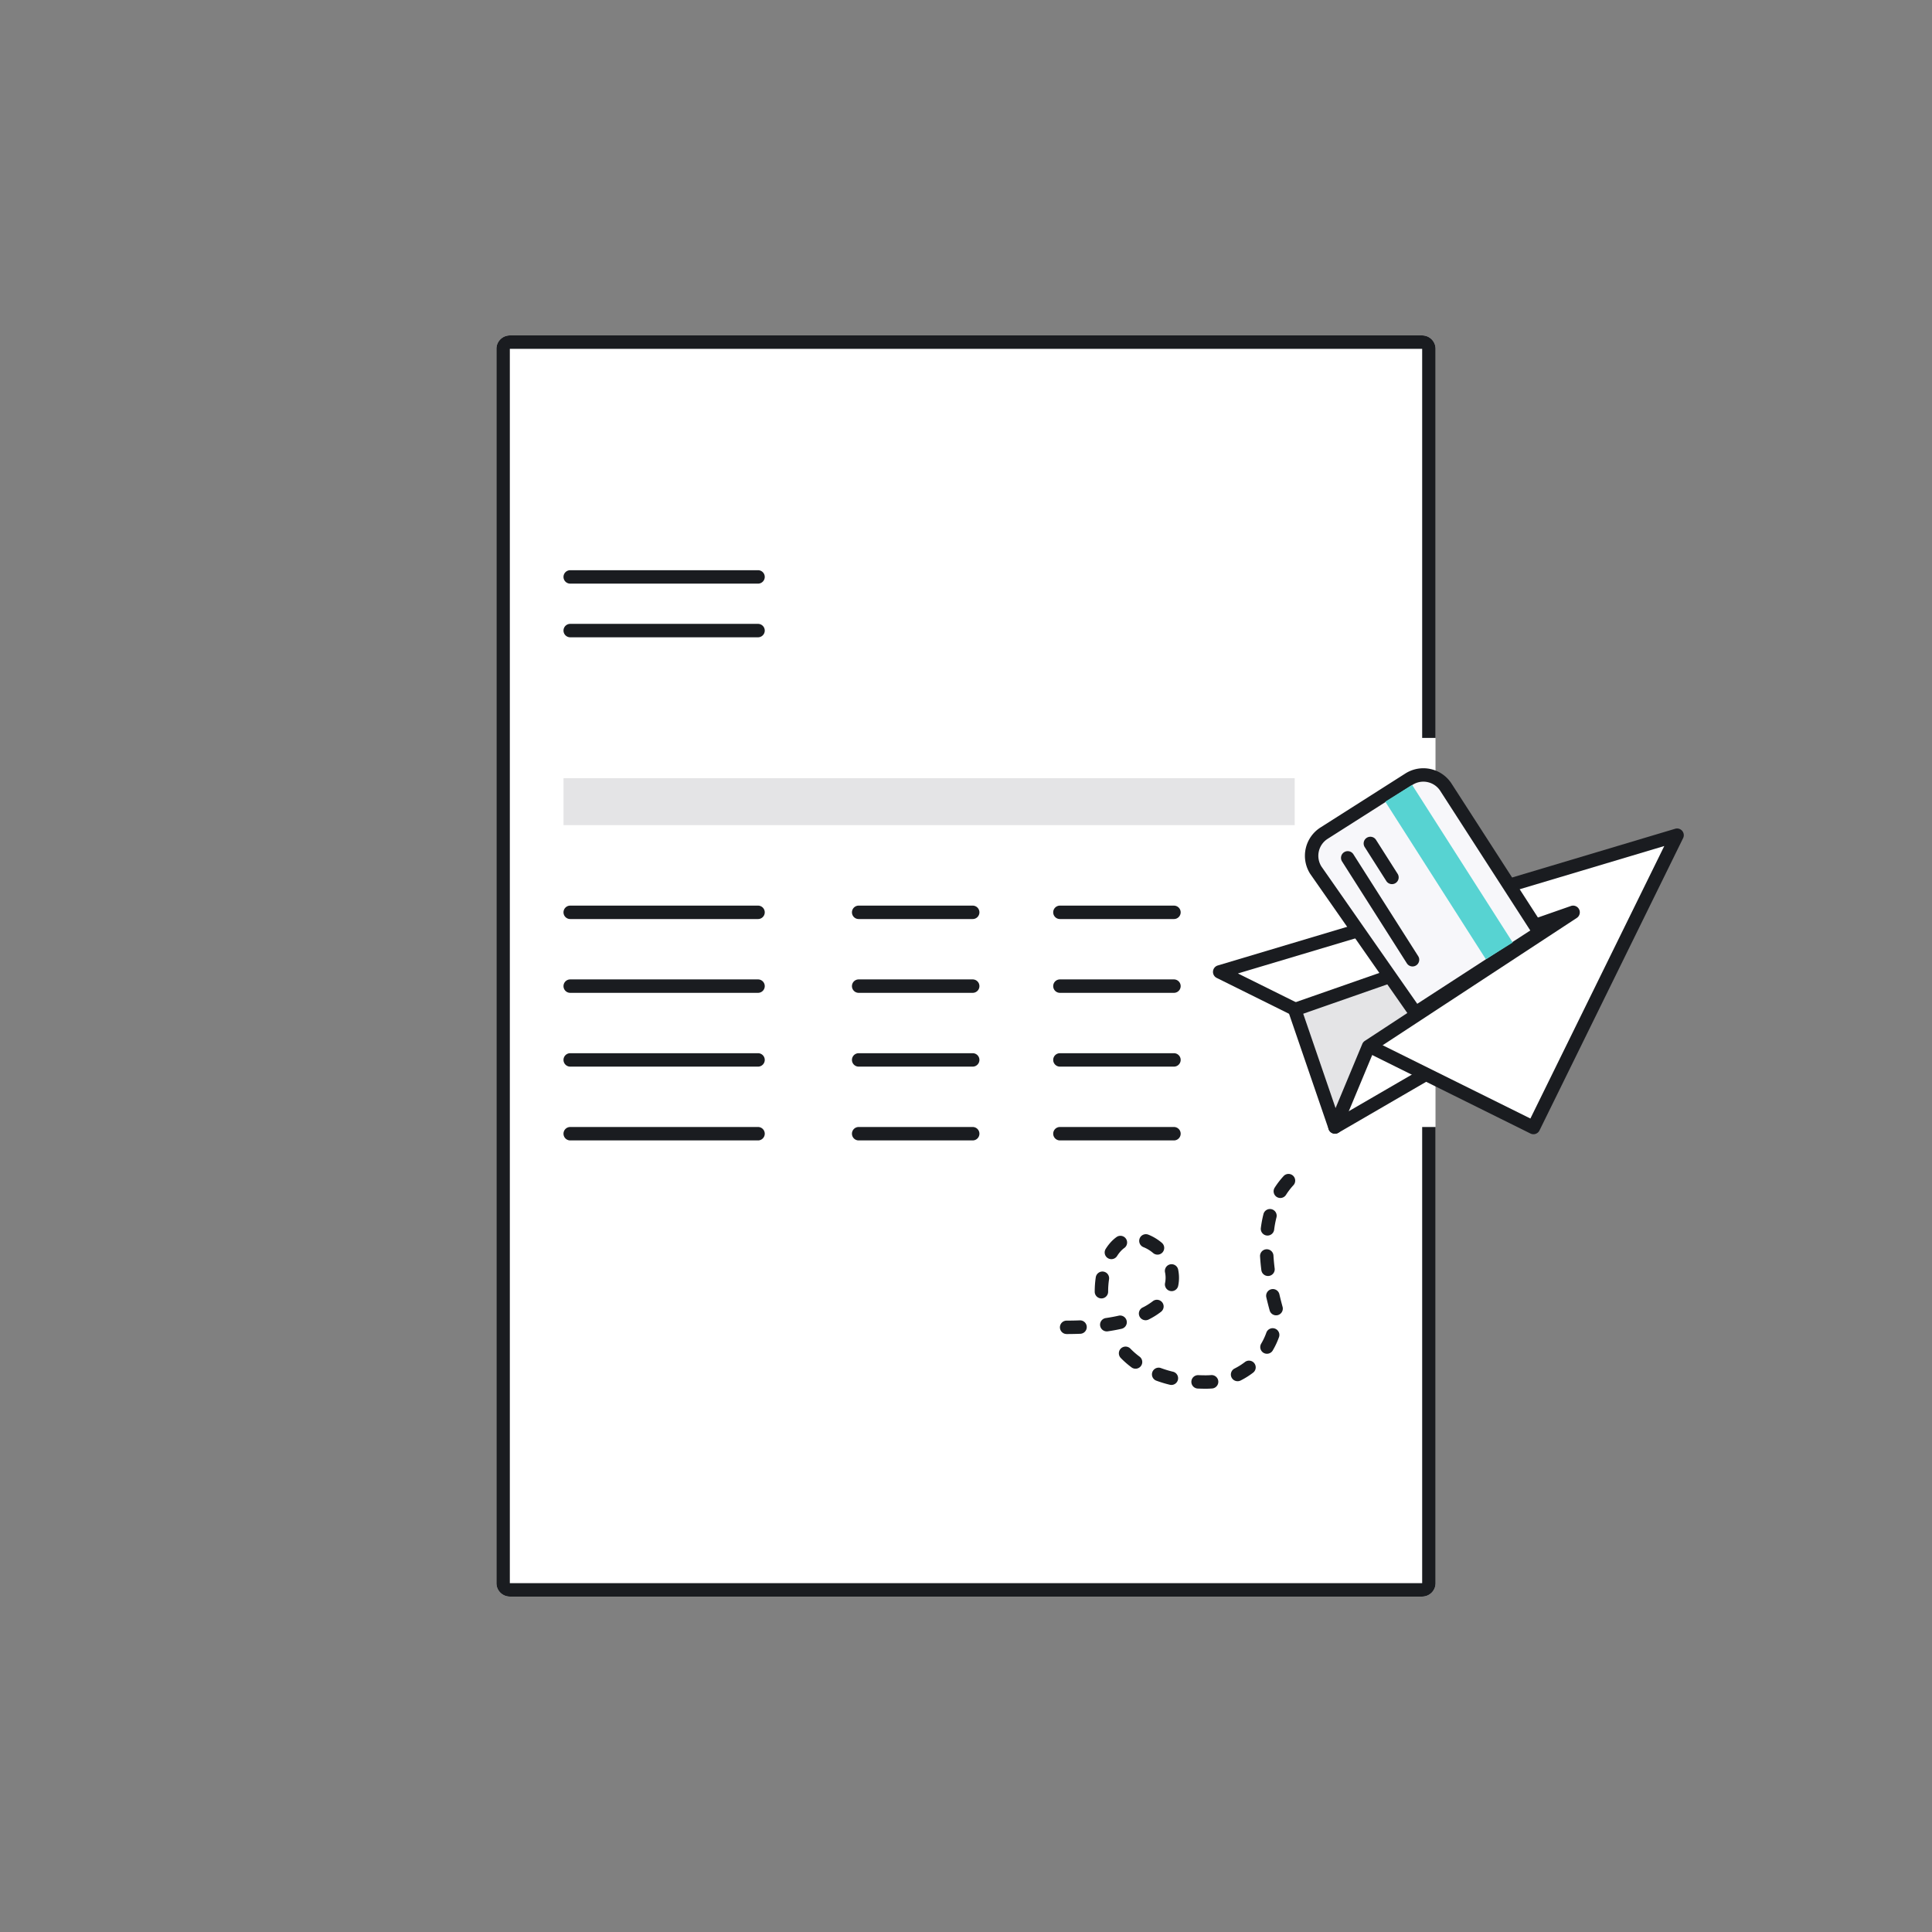 <svg width="288" height="288" fill="none" xmlns="http://www.w3.org/2000/svg">
  <rect width="100%" height="100%" fill="#808080" stroke="none"/>
  <path d="M74 52a2 2 0 012-2h136a2 2 0 012 2v184a2 2 0 01-2 2H76a2 2 0 01-2-2V52z" fill="#fff"/>
  <path fill-rule="evenodd" clip-rule="evenodd" d="M212 52H76v184h136V52zM76 50a2 2 0 00-2 2v184a2 2 0 002 2h136a2 2 0 002-2V52a2 2 0 00-2-2H76z" fill="#1A1C20"/>
  <path d="M209 110h5v58h-5v-58z" fill="#fff"/>
  <path d="M84 116h109v7H84v-7z" fill="#E4E4E6"/>
  <path d="M84 136a1 1 0 011-1h28a1 1 0 010 2H85a1 1 0 01-1-1zm0 11a1 1 0 011-1h28a1 1 0 010 2H85a1 1 0 01-1-1zm0 11a1 1 0 011-1h28a1 1 0 010 2H85a1 1 0 01-1-1zm0 11a1 1 0 011-1h28a1 1 0 010 2H85a1 1 0 01-1-1zm0-83a1 1 0 011-1h28a1 1 0 010 2H85a1 1 0 01-1-1zm0 8a1 1 0 011-1h28a1 1 0 010 2H85a1 1 0 01-1-1zm43 42a1 1 0 011-1h17a1 1 0 010 2h-17a1 1 0 01-1-1zm0 11a1 1 0 011-1h17a1 1 0 010 2h-17a1 1 0 01-1-1zm0 11a1 1 0 011-1h17a1 1 0 010 2h-17a1 1 0 01-1-1zm0 11a1 1 0 011-1h17a1 1 0 010 2h-17a1 1 0 01-1-1zm30-33a1 1 0 011-1h17a1 1 0 010 2h-17a1 1 0 01-1-1zm0 11a1 1 0 011-1h17a1 1 0 010 2h-17a1 1 0 01-1-1zm0 11a1 1 0 011-1h17a1 1 0 010 2h-17a1 1 0 01-1-1zm0 11a1 1 0 011-1h17a1 1 0 010 2h-17a1 1 0 01-1-1z" fill="#1A1C20"/>
  <path fill-rule="evenodd" clip-rule="evenodd" d="M199 168l15.5-9-14.5-14.5-1 23.5z" fill="#fff"/>
  <path fill-rule="evenodd" clip-rule="evenodd" d="M199.637 143.568a.999.999 0 011.07.225l14.5 14.5a.998.998 0 01-.205 1.572l-15.5 9a1 1 0 01-1.501-.907l1-23.5c.017-.397.267-.746.636-.89zm1.266 3.249l-.826 19.401 12.797-7.43-11.971-11.971z" fill="#1A1C20"/>
  <path fill-rule="evenodd" clip-rule="evenodd" d="M181.817 144.88l46.773 23.197L250 124.5l-68.183 20.38z" fill="#fff"/>
  <path fill-rule="evenodd" clip-rule="evenodd" d="M250.763 123.854a1 1 0 01.134 1.087l-21.409 43.577a1 1 0 01-1.342.455l-46.773-23.197a1 1 0 01.158-1.854l68.182-20.38a1 1 0 011.05.312zm-66.229 21.258l43.601 21.623 19.958-40.621-63.559 18.998z" fill="#1A1C20"/>
  <path d="M234.5 136L193 150.5l6 17.5 5-12 30.5-20z" fill="#E4E4E6"/>
  <path fill-rule="evenodd" clip-rule="evenodd" d="M235.397 135.558a1 1 0 01-.349 1.278l-30.243 19.832-4.882 11.717a1.001 1.001 0 01-1.869-.061l-6-17.5a1 1 0 01.616-1.268l41.5-14.5a1 1 0 011.227.502zm-41.129 15.558l4.823 14.066 3.986-9.567a.995.995 0 01.375-.451l23.687-15.533-32.871 11.485z" fill="#1A1C20"/>
  <path d="M159 198.863a1.002 1.002 0 01-.707-1.708 1 1 0 01.707-.292c.676 0 1.33-.013 1.962-.038a.998.998 0 011.038.96.998.998 0 01-.96 1.039c-.658.026-1.338.039-2.04.039zm6.131-.404a1.006 1.006 0 01-.742-.188.997.997 0 01-.205-1.399.997.997 0 01.657-.392 25.783 25.783 0 001.892-.347.992.992 0 01.766.12 1.002 1.002 0 01.313 1.394 1.009 1.009 0 01-.641.437c-.645.145-1.325.27-2.04.375zm6.064-1.746a1.005 1.005 0 01-1.32-.461 1 1 0 01.431-1.33 8.9 8.9 0 001.528-.946.988.988 0 01.742-.215 1.009 1.009 0 01.673.378.99.99 0 01.204.745 1.014 1.014 0 01-.388.668c-.583.449-1.209.838-1.87 1.161zm4.436-5.042a.999.999 0 01-1.183.775 1.002 1.002 0 01-.775-1.183 3.913 3.913 0 00-.004-1.595 1.005 1.005 0 01.413-1.041 1.004 1.004 0 011.397.274.989.989 0 01.149.365c.164.8.168 1.612.003 2.405zm-2.46-6.425a1.006 1.006 0 01.372.682 1.016 1.016 0 01-.23.743 1.009 1.009 0 01-.693.354 1.026 1.026 0 01-.393-.05 1.018 1.018 0 01-.343-.199 5.237 5.237 0 00-1.438-.868 1.006 1.006 0 01-.349-1.627 1.006 1.006 0 011.087-.232 7.27 7.27 0 011.988 1.197h-.001zm-6.717-.851a.996.996 0 011.38.246 1.003 1.003 0 01-.223 1.385c-.387.275-.756.68-1.084 1.196a1.002 1.002 0 01-1.675.051.995.995 0 01-.162-.758c.025-.13.076-.255.149-.365.46-.726 1.004-1.321 1.615-1.755zm-3.11 6.017a1.006 1.006 0 01.391-.664.996.996 0 011.572.566 1 1 0 01.015.393c-.09.611-.135 1.228-.134 1.846a1 1 0 11-2 0c0-.727.052-1.445.156-2.141zm3.727 12.02a1.014 1.014 0 01-.284-.712.993.993 0 01.63-.916 1.017 1.017 0 01.765.01c.121.052.23.127.322.222.423.435.885.838 1.385 1.208a.998.998 0 01-.454 1.774 1 1 0 01-.734-.166 13.43 13.43 0 01-1.63-1.42zm5.299 3.382a1.002 1.002 0 01-.071-1.847 1 1 0 01.765-.029c.589.217 1.19.398 1.8.544a.996.996 0 01.727 1.201 1 1 0 01-1.192.744 17.962 17.962 0 01-2.03-.613h.001zm6.19 1.175a1.008 1.008 0 01-.701-.32 1.005 1.005 0 01.062-1.421 1.014 1.014 0 01.726-.257c.356.016.719.024 1.087.024.274 0 .536-.01.798-.032a1 1 0 11.162 1.994c-.319.025-.64.038-.96.038-.398 0-.79-.009-1.175-.026h.001zm6.373-1.198a1.005 1.005 0 01-1.343-.446.999.999 0 01.446-1.342 9.633 9.633 0 001.535-.961.986.986 0 01.742-.205.99.99 0 01.84.736.997.997 0 01-.365 1.056c-.58.445-1.202.834-1.855 1.162zm4.794-4.479a1.005 1.005 0 01-1.001.482.998.998 0 01-.722-1.498c.307-.52.565-1.07.768-1.64a1 1 0 111.884.673c-.247.69-.558 1.354-.93 1.983h.001zm1.471-6.482a1.005 1.005 0 01-.705 1.208 1 1 0 01-1.223-.678 51.857 51.857 0 01-.503-1.974 1.004 1.004 0 01.747-1.201.996.996 0 011.201.747c.144.619.305 1.252.483 1.899v-.001zm-1.185-5.738a.997.997 0 01-.867 1.11.999.999 0 01-1.117-.858 30.887 30.887 0 01-.194-2.059 1.002 1.002 0 01.94-1.058 1 1 0 011.057.94c.037.622.097 1.263.181 1.925zm-.082-5.748a1.001 1.001 0 01-1.985-.248c.09-.725.22-1.42.39-2.088a.99.99 0 01.452-.634.999.999 0 011.127.055.997.997 0 01.359 1.07 15.17 15.17 0 00-.343 1.845zm1.775-5.233a1.004 1.004 0 01-1.387.316 1.005 1.005 0 01-.446-1.026.996.996 0 01.146-.364 12.16 12.16 0 011.33-1.726.996.996 0 011.723.643c.012.262-.079.519-.255.715-.413.446-.783.927-1.111 1.442z" fill="#1A1C20"/>
  <path d="M229.5 139l-13.946-21.625a4 4 0 00-5.522-1.228l-12.657 8.05a4 4 0 00-1.228 5.522L211 151l18.5-12z" fill="#F7F7FA"/>
  <path fill-rule="evenodd" clip-rule="evenodd" d="M214.71 117.912a3 3 0 00-4.141-.922l-12.657 8.051a3.001 3.001 0 00-.932 4.125l14.287 20.469 16.852-10.931-13.409-20.792zm1.686-1.076a5 5 0 00-6.901-1.533l-12.656 8.051a5 5 0 00-1.536 6.902l.012.018 15.418 22.091 20.148-13.069-14.484-22.458-.001-.002z" fill="#1A1C20"/>
  <path fill-rule="evenodd" clip-rule="evenodd" d="M203.741 124.889a.999.999 0 011.38.307l3.22 5.063a.999.999 0 11-1.687 1.073l-3.22-5.063a.999.999 0 01.307-1.38zm-3.375 2.147a.999.999 0 011.38.307l9.661 15.188a1 1 0 11-1.688 1.073l-9.66-15.188a.999.999 0 01.307-1.38z" fill="#1A1C20"/>
  <path fill-rule="evenodd" clip-rule="evenodd" d="M210.5 117l15 23.5-4 2.5-15-23.5 4-2.5z" fill="#57D3D2"/>
</svg>
